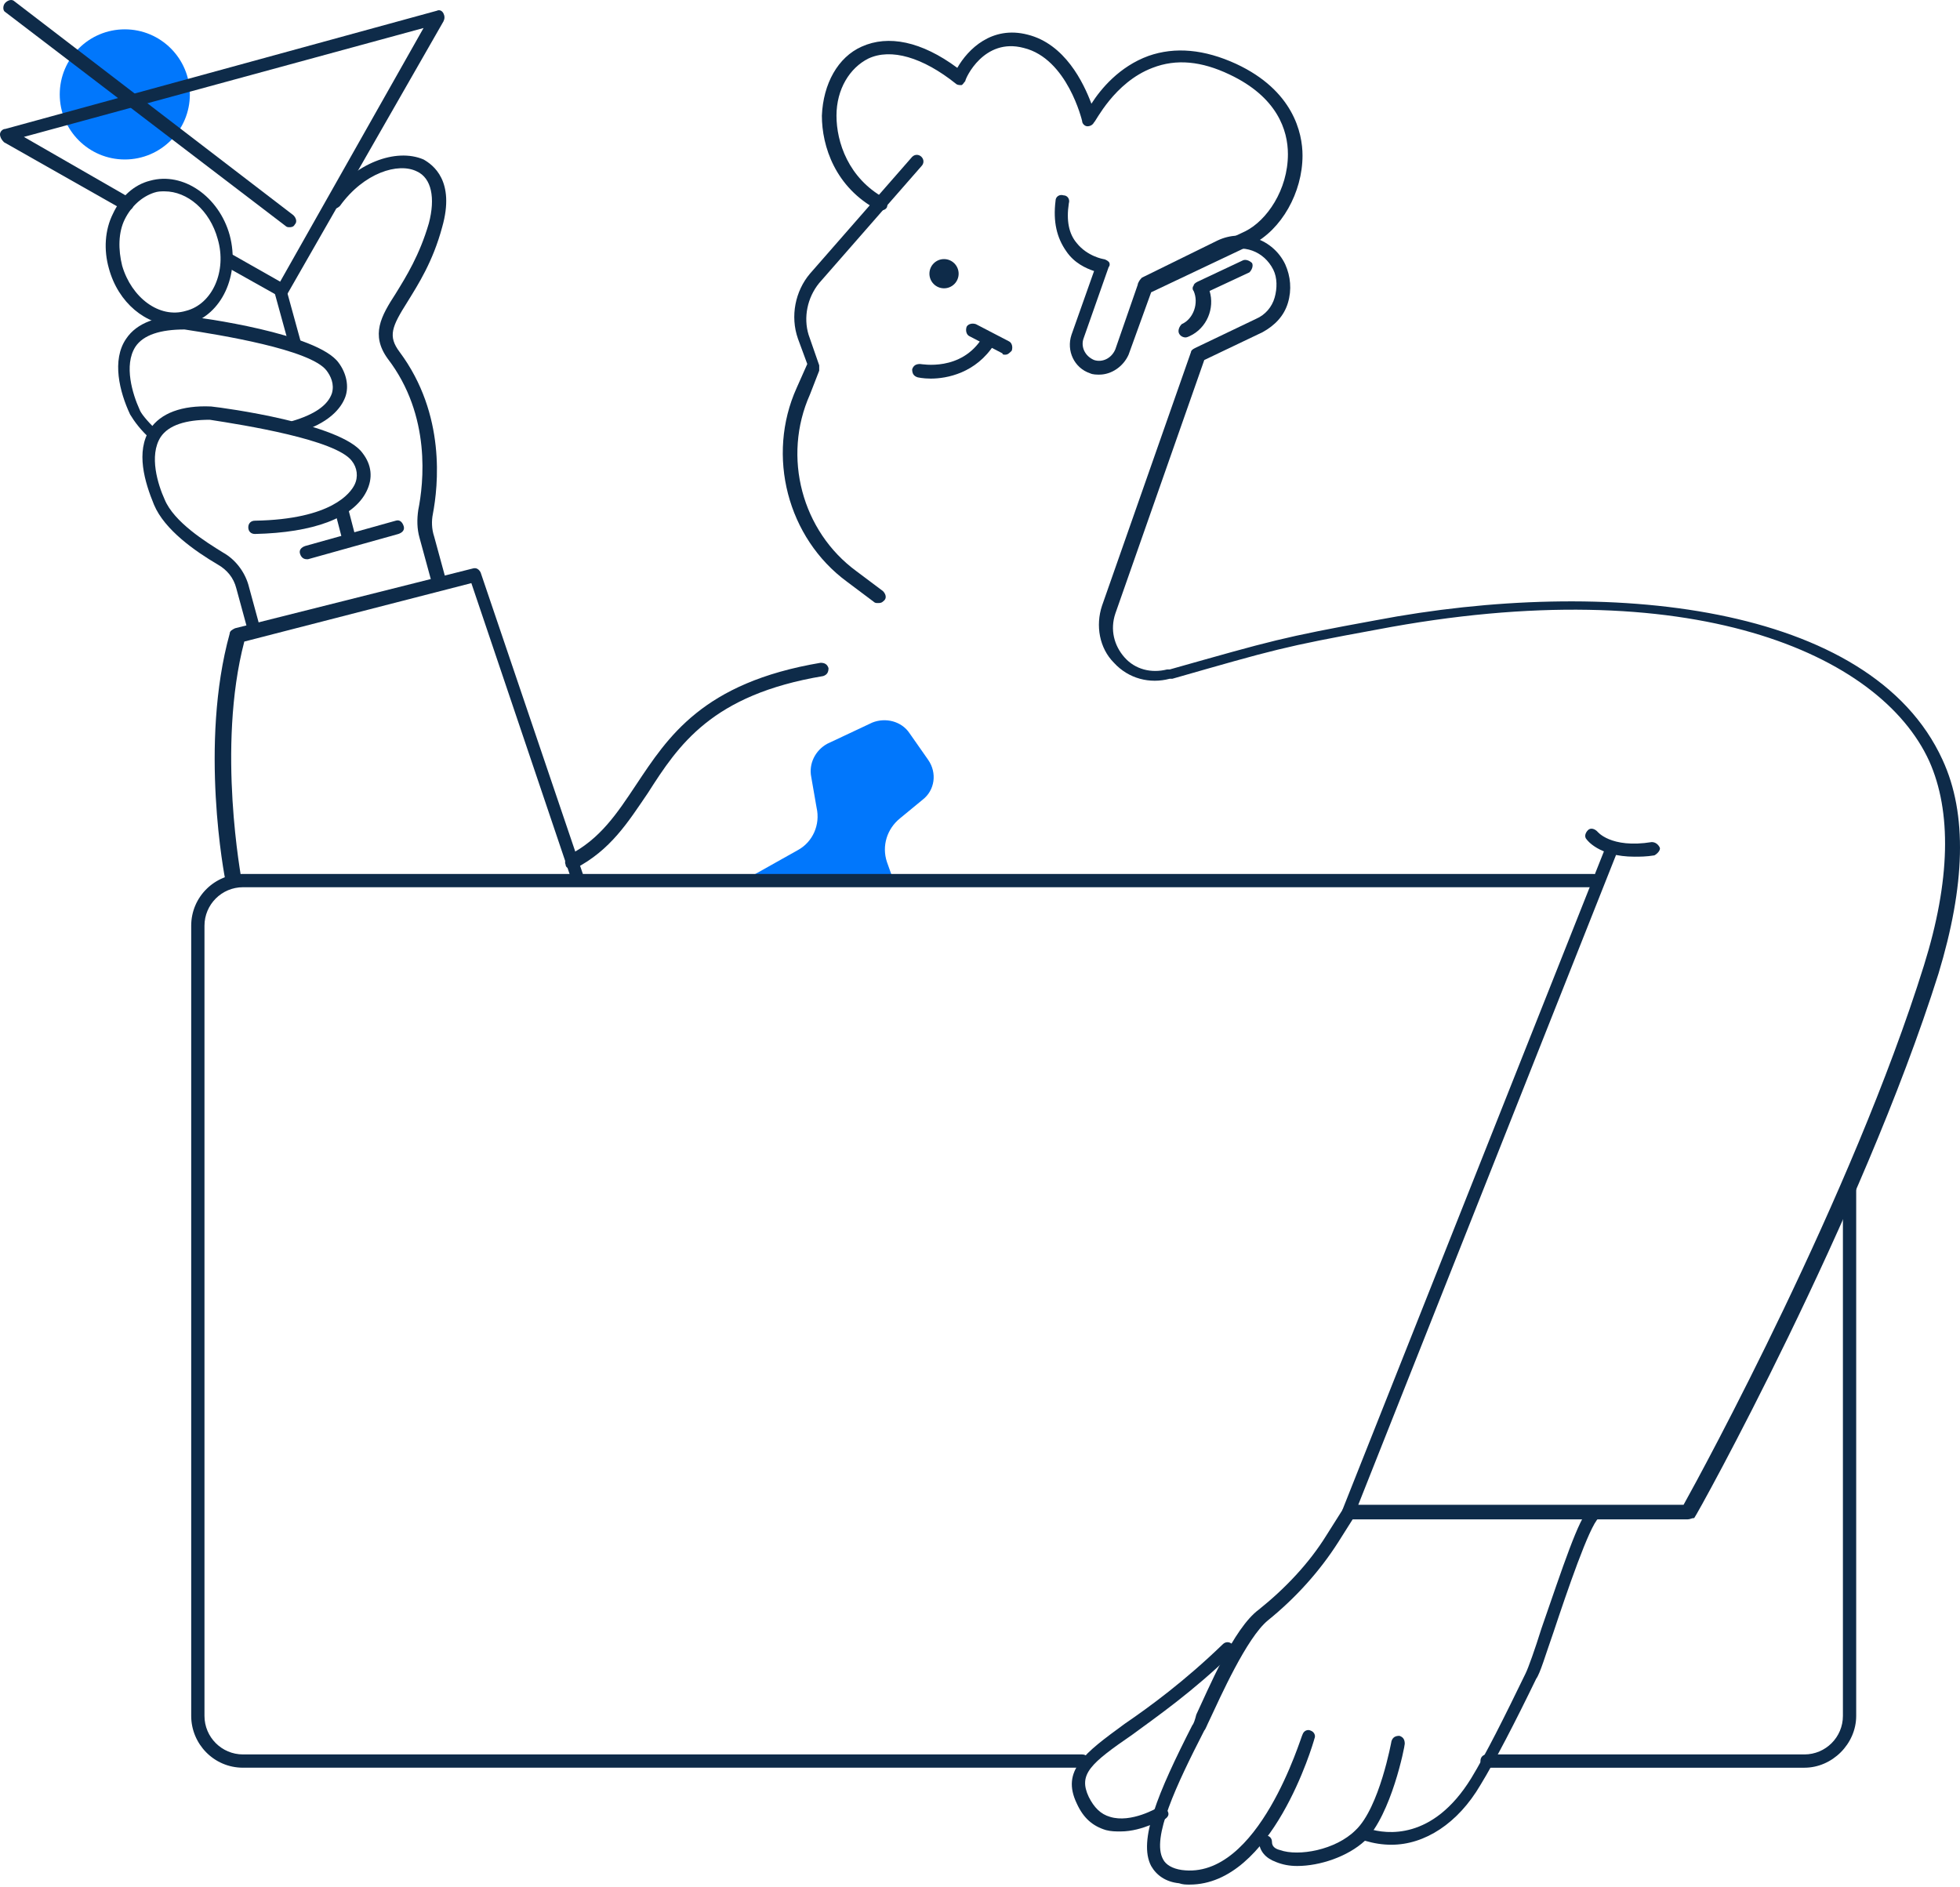 <svg width="350" height="337" viewBox="0 0 350 337" fill="none" xmlns="http://www.w3.org/2000/svg">
<path d="M162.412 130.93L165.731 135.673C167.391 138.045 166.916 141.128 164.783 142.788L160.752 146.108C158.381 148.005 157.433 151.088 158.381 153.934L159.566 157.255H132.774L142.495 151.8C145.103 150.377 146.526 147.294 145.815 144.211L144.866 138.756C144.392 136.385 145.578 134.013 147.712 132.827L155.773 129.033C158.144 128.084 160.989 128.796 162.412 130.93Z" fill="#0177FC"/>
<path d="M322.216 315.678H265.55C264.838 315.678 264.364 315.204 264.364 314.492C264.364 313.781 264.838 313.306 265.55 313.306H322.216C326.01 313.306 329.092 310.223 329.092 306.429V211.329C329.092 210.617 329.566 210.143 330.277 210.143C330.989 210.143 331.463 210.617 331.463 211.329V306.429C331.463 311.409 327.195 315.678 322.216 315.678Z" fill="#0E2B49"/>
<path d="M193.235 315.676H43.389C38.173 315.676 34.143 311.407 34.143 306.427V165.319C34.143 160.101 38.41 156.07 43.389 156.07H284.518C285.229 156.07 285.703 156.544 285.703 157.256C285.703 157.967 285.229 158.441 284.518 158.441H43.389C39.596 158.441 36.514 161.524 36.514 165.319V306.427C36.514 310.222 39.596 313.305 43.389 313.305H193.235C193.946 313.305 194.421 313.779 194.421 314.491C194.421 315.202 193.946 315.676 193.235 315.676Z" fill="#0E2B49"/>
<path d="M156.722 107.693C156.485 107.693 156.248 107.693 156.01 107.456L151.268 103.898C140.599 96.072 136.806 81.368 142.259 69.273L144.156 65.004L142.496 60.498C141.073 56.467 142.022 51.961 144.63 48.878L162.886 28.008C163.36 27.534 164.072 27.534 164.546 28.008C165.02 28.482 165.02 29.194 164.546 29.668L146.289 50.538C144.156 53.147 143.444 56.704 144.393 59.787L146.289 65.242C146.289 65.479 146.289 65.953 146.289 66.19L144.63 70.459C139.651 81.606 143.207 94.886 152.928 102.001L157.67 105.558C158.144 106.033 158.381 106.744 157.907 107.218C157.433 107.693 157.196 107.693 156.722 107.693Z" fill="#0E2B49"/>
<path d="M196.317 66.9C195.843 66.9 195.132 66.9 194.657 66.663C191.812 65.714 190.39 62.631 191.338 59.785L195.369 48.402C193.946 47.928 191.812 46.979 190.39 44.845C188.73 42.473 188.019 39.627 188.493 35.833C188.493 35.121 189.204 34.647 189.915 34.884C190.627 34.884 191.101 35.596 190.864 36.307C190.39 39.39 190.864 41.762 192.286 43.422C194.183 45.793 197.028 46.268 197.028 46.268C197.265 46.268 197.74 46.505 197.977 46.742C198.214 46.979 198.214 47.453 197.977 47.691L193.472 60.497C192.998 61.92 193.709 63.58 195.369 64.291C196.791 64.766 198.451 64.054 199.162 62.394L203.193 50.774C203.193 50.536 203.43 50.299 203.904 50.062L222.398 41.287C226.191 39.39 229.985 33.935 229.985 27.532C229.985 23.263 228.088 17.334 219.553 13.303C214.574 10.931 210.069 10.457 205.801 12.117C198.925 14.726 195.606 21.84 195.369 21.84C195.132 22.315 194.657 22.552 194.183 22.552C193.709 22.552 193.235 22.078 193.235 21.603C193.235 21.603 190.627 10.457 182.802 8.56C175.69 6.662 172.37 14.014 172.37 14.489C172.133 14.726 171.896 15.2 171.659 15.2C171.422 15.2 170.948 15.2 170.711 14.963C164.783 10.22 159.093 8.56 155.062 10.457C151.743 12.117 149.372 15.912 149.372 20.655C149.372 25.398 151.506 31.801 157.907 35.358C158.381 35.596 158.619 36.307 158.381 37.019C158.144 37.493 157.433 37.73 156.722 37.493C149.135 33.461 146.764 26.109 146.764 20.655C147.001 14.963 149.609 10.22 153.877 8.323C158.619 6.188 164.546 7.374 170.948 12.117C172.844 8.797 177.112 4.528 183.514 6.188C190.153 7.848 193.472 14.726 194.894 18.52C196.554 15.912 199.874 11.88 205.09 9.983C209.832 8.323 215.048 8.797 220.738 11.406C230.933 16.149 232.593 23.738 232.593 27.769C232.593 34.41 228.799 41.05 223.583 43.659L205.564 52.197L201.533 63.343C200.585 65.477 198.451 66.9 196.317 66.9Z" fill="#0E2B49"/>
<path d="M301.351 271.33H240.891C240.417 271.33 240.18 271.093 239.943 270.856C239.706 270.619 239.706 270.144 239.706 269.67L286.414 152.04C286.651 151.329 287.362 151.092 287.836 151.329C288.548 151.566 288.785 152.277 288.548 152.752L242.551 268.721H300.64C303.959 262.792 330.751 213.464 343.554 172.436C348.296 157.258 348.533 144.926 344.503 135.914C335.73 116.704 301.825 101.763 245.87 112.435C229.036 115.518 227.614 115.992 209.357 121.21H208.883C205.327 122.159 201.533 121.21 198.925 118.364C196.317 115.755 195.606 111.724 196.791 108.166L212.677 62.869C212.677 62.632 212.914 62.395 213.388 62.158L224.294 56.94C225.954 56.229 227.14 54.806 227.614 53.146C228.088 51.486 228.088 49.589 227.377 48.166C225.717 44.845 221.923 43.422 218.604 45.083L205.089 51.723C204.615 51.96 203.904 51.723 203.43 51.249C202.956 50.774 203.43 50.063 203.904 49.589L217.419 42.948C221.923 40.814 227.377 42.711 229.511 47.217C230.459 49.351 230.696 51.723 229.985 54.094C229.273 56.466 227.614 58.126 225.48 59.312L215.048 64.292L199.162 109.589C198.214 112.435 198.925 115.281 200.822 117.415C202.718 119.55 205.564 120.261 208.409 119.55H208.883C227.377 114.332 228.799 113.858 245.633 110.775C286.651 102.949 334.071 107.692 346.874 135.676C351.379 145.4 350.904 158.206 346.162 173.859C332.411 217.495 303.011 270.619 302.537 271.093C302.062 271.093 301.825 271.33 301.351 271.33Z" fill="#0E2B49"/>
<path d="M211.729 60.26C211.255 60.26 210.78 60.023 210.543 59.549C210.306 59.074 210.543 58.363 211.017 57.889C213.151 56.94 214.1 54.094 213.151 51.96C212.914 51.723 212.914 51.248 213.151 51.011C213.151 50.774 213.388 50.537 213.863 50.3L221.924 46.505C222.398 46.268 223.109 46.505 223.584 46.98C223.821 47.454 223.584 48.165 223.109 48.64L215.996 51.96C216.945 55.043 215.522 58.6 212.44 60.023C211.966 60.26 211.729 60.26 211.729 60.26Z" fill="#0E2B49"/>
<path d="M168.577 51.486C170.017 51.486 171.185 50.318 171.185 48.877C171.185 47.437 170.017 46.269 168.577 46.269C167.136 46.269 165.969 47.437 165.969 48.877C165.969 50.318 167.136 51.486 168.577 51.486Z" fill="#0E2B49"/>
<path d="M166.206 67.612C164.784 67.612 163.835 67.374 163.835 67.374C163.124 67.137 162.887 66.663 162.887 65.951C163.124 65.24 163.598 65.003 164.309 65.003C164.546 65.003 171.659 66.426 175.453 60.26C175.69 59.785 176.638 59.548 177.113 59.785C177.587 60.023 177.824 60.971 177.587 61.446C174.267 66.663 169.051 67.612 166.206 67.612Z" fill="#0E2B49"/>
<path d="M179.484 63.341C179.247 63.341 179.01 63.341 179.01 63.104L173.083 60.021C172.609 59.784 172.372 59.072 172.609 58.361C172.846 57.886 173.557 57.649 174.268 57.886L180.196 60.969C180.67 61.207 180.907 61.918 180.67 62.63C180.196 63.104 179.959 63.341 179.484 63.341Z" fill="#0E2B49"/>
<path d="M212.439 336.549C211.728 336.549 211.254 336.549 210.543 336.312C208.172 336.075 206.512 334.889 205.564 333.229C203.193 328.723 206.749 320.185 212.914 308.09C213.151 307.853 213.388 307.142 213.625 306.193C215.759 301.687 220.264 290.778 224.769 287.458C229.51 283.663 233.778 279.157 236.86 274.177L239.706 269.671C239.943 269.197 240.891 268.959 241.365 269.197C241.84 269.434 242.077 270.382 241.84 270.857L238.994 275.363C235.675 280.58 231.407 285.323 226.428 289.355C222.635 292.438 217.893 303.11 215.996 307.142C215.522 308.09 215.285 308.802 215.048 309.039C210.068 318.762 205.564 328.249 207.697 332.043C208.172 332.992 209.357 333.703 211.017 333.94C224.769 335.838 232.356 309.987 232.593 309.75C232.83 309.039 233.541 308.802 234.015 309.039C234.727 309.276 234.964 309.987 234.727 310.462C234.49 311.41 227.139 336.549 212.439 336.549Z" fill="#0E2B49"/>
<path d="M231.644 333.227C230.222 333.227 229.036 332.99 227.851 332.515C225.954 331.804 225.006 330.618 224.769 328.958C224.769 328.246 225.243 327.772 225.954 327.772C226.665 327.772 227.14 328.246 227.14 328.958C227.14 329.669 227.614 330.144 228.562 330.381C231.881 331.567 238.52 330.381 242.077 326.823C246.344 322.792 248.478 310.934 248.478 310.934C248.715 310.223 249.19 309.985 249.901 309.985C250.612 310.223 250.849 310.697 250.849 311.408C250.849 311.883 248.478 323.978 243.736 328.721C240.654 331.567 235.675 333.227 231.644 333.227Z" fill="#0E2B49"/>
<path d="M248.48 329.432C246.82 329.432 245.397 329.195 243.738 328.721C243.026 328.483 242.789 327.772 243.026 327.298C243.264 326.586 243.975 326.349 244.449 326.586C247.531 327.535 255.83 328.721 262.706 317.574C265.314 313.305 268.633 306.665 272.427 298.839C272.901 297.89 274.086 294.57 275.272 290.776C279.065 279.866 281.91 271.092 283.807 269.431C284.281 268.957 284.993 268.957 285.467 269.431C285.941 269.906 285.941 270.617 285.467 271.092C283.807 272.514 279.777 284.372 277.406 291.487C275.983 295.519 275.035 298.839 274.323 299.787C270.53 307.614 266.973 314.491 264.365 318.76C260.335 325.638 254.407 329.432 248.48 329.432Z" fill="#0E2B49"/>
<path d="M200.111 327.059C199.163 327.059 198.451 327.059 197.503 326.822C195.132 326.11 193.472 324.687 192.287 322.079C189.442 316.15 193.709 313.067 200.822 307.849C205.327 304.766 211.492 300.26 218.367 293.62C218.842 293.146 219.553 293.146 220.027 293.62C220.501 294.094 220.501 294.806 220.027 295.28C212.914 302.158 206.75 306.426 202.245 309.747C194.658 314.964 192.524 316.861 194.421 320.893C195.369 322.79 196.554 323.976 198.214 324.45C202.008 325.636 206.75 322.79 206.75 322.79C207.224 322.553 207.935 322.553 208.409 323.264C208.884 323.976 208.646 324.45 207.935 324.925C207.698 324.687 204.142 327.059 200.111 327.059Z" fill="#0E2B49"/>
<path d="M22.287 28.48C28.703 28.48 33.904 23.277 33.904 16.859C33.904 10.441 28.703 5.239 22.287 5.239C15.87 5.239 10.669 10.441 10.669 16.859C10.669 23.277 15.87 28.48 22.287 28.48Z" fill="#0177FC"/>
<path d="M52.873 62.867C52.399 62.867 51.925 62.63 51.688 61.918L49.08 52.432C48.843 51.72 49.317 51.009 49.791 51.009C50.502 50.772 50.976 51.246 51.214 51.958L53.822 61.444C54.059 62.155 53.584 62.63 52.873 62.867C52.873 62.867 53.11 62.867 52.873 62.867Z" fill="#0E2B49"/>
<path d="M50.265 53.144C50.028 53.144 49.791 53.144 49.791 52.907L40.069 47.452C39.595 47.215 39.358 46.504 39.595 45.792C39.832 45.318 40.544 45.081 41.255 45.318L50.028 50.298L75.634 5.001L4.268 24.448L23.236 35.357C23.71 35.594 23.947 36.306 23.71 37.017C23.473 37.492 22.761 37.729 22.05 37.492L0.711 25.397C0.237 24.922 0 24.448 0 23.974C0 23.5 0.474 23.025 0.948 23.025L78.005 1.918C78.479 1.681 78.954 1.918 79.191 2.393C79.428 2.867 79.428 3.341 79.191 3.815L51.213 52.67C50.976 52.907 50.739 53.144 50.502 53.144H50.265Z" fill="#0E2B49"/>
<path d="M45.522 113.855C45.048 113.855 44.574 113.618 44.337 112.907L42.203 105.08C41.728 103.183 40.543 101.76 38.883 100.812C34.853 98.44 29.399 94.645 27.503 90.139C25.843 86.108 24.183 80.653 26.791 76.622C28.688 73.776 32.482 72.353 37.698 72.59C40.069 72.827 60.933 75.673 64.727 80.89C66.387 83.025 66.624 85.396 65.438 87.768C63.067 92.511 55.954 95.12 45.522 95.357C44.811 95.357 44.337 94.883 44.337 94.171C44.337 93.46 44.811 92.985 45.522 92.985C59.274 92.748 62.593 88.005 63.304 86.582C64.016 85.159 63.779 83.499 62.83 82.313C59.985 78.519 43.625 75.91 37.461 74.962C33.193 74.962 30.111 75.91 28.688 78.045C26.554 81.365 28.214 86.582 29.399 89.191C31.059 93.223 36.749 96.78 39.832 98.677C41.965 99.863 43.625 101.997 44.337 104.369L46.47 112.195C46.708 112.907 46.233 113.381 45.522 113.618C45.759 113.855 45.759 113.855 45.522 113.855Z" fill="#0E2B49"/>
<path d="M27.74 78.759C27.503 78.759 27.266 78.759 27.029 78.522C25.132 76.861 23.946 75.201 23.235 74.016C21.338 69.984 19.916 64.292 22.524 60.498C24.421 57.652 28.214 56.229 33.43 56.466C35.801 56.703 56.666 59.549 60.459 64.766C61.882 66.664 62.356 69.035 61.645 70.933C60.934 72.83 58.8 75.676 52.872 77.336C52.161 77.573 51.687 77.099 51.45 76.624C51.213 75.913 51.687 75.439 52.161 75.201C56.192 74.016 58.563 72.355 59.274 70.221C59.748 68.561 59.037 67.138 58.325 66.189C55.48 62.395 39.121 59.786 32.956 58.837C28.688 58.837 25.606 59.786 24.183 61.92C22.05 65.241 23.709 70.458 24.895 73.067C25.132 73.778 26.08 74.964 27.977 76.861C28.451 77.336 28.451 78.047 27.977 78.522C28.214 78.759 27.977 78.759 27.74 78.759Z" fill="#0E2B49"/>
<path d="M31.297 58.123C26.081 58.123 21.102 54.092 19.442 47.926C18.494 44.605 18.731 41.048 20.153 38.202C21.576 35.119 23.947 32.985 26.792 32.273C32.719 30.613 39.121 35.119 41.018 41.997C42.915 49.111 39.595 56.226 33.668 57.886C32.957 57.886 32.245 58.123 31.297 58.123ZM29.4 34.171C28.689 34.171 28.215 34.171 27.503 34.408C25.369 35.119 23.473 36.779 22.287 39.151C21.102 41.522 21.102 44.605 21.813 47.451C23.473 53.143 28.452 56.938 33.194 55.515C37.936 54.329 40.544 48.4 38.884 42.708C37.462 37.491 33.431 34.171 29.4 34.171Z" fill="#0E2B49"/>
<path d="M51.687 40.575C51.45 40.575 51.213 40.575 50.976 40.338L0.948 2.156C0.474 1.919 0.474 0.97 0.948 0.496C1.423 0.021 2.134 -0.216 2.608 0.259L52.399 38.441C52.873 38.915 53.11 39.627 52.636 40.101C52.399 40.575 51.924 40.575 51.687 40.575Z" fill="#0E2B49"/>
<path d="M78.243 104.845C77.769 104.845 77.295 104.608 77.058 103.896L74.924 96.07C74.45 94.41 74.45 92.75 74.687 91.09C75.635 86.347 77.058 74.252 69.234 64.054C66.151 59.785 68.048 56.465 70.656 52.434C72.553 49.35 74.924 45.556 76.584 39.864C77.769 35.358 77.058 31.801 74.45 30.615C71.13 28.955 64.966 30.852 60.698 36.781C60.224 37.255 59.513 37.493 59.038 37.018C58.564 36.544 58.327 35.833 58.801 35.358C63.306 29.192 70.656 26.346 75.635 28.481C77.295 29.429 81.326 32.275 78.955 40.576C77.295 46.742 74.687 50.773 72.79 53.856C69.945 58.362 69.234 60.023 71.368 62.868C79.666 74.015 78.243 86.821 77.295 91.802C77.058 92.987 77.058 94.41 77.532 95.833L79.666 103.659C79.903 104.371 79.429 104.845 78.718 105.082C78.243 104.845 78.243 104.845 78.243 104.845Z" fill="#0E2B49"/>
<path d="M62.356 97.493C61.882 97.493 61.408 97.256 61.171 96.544L59.748 91.09C59.511 90.378 59.985 89.904 60.697 89.667C61.408 89.43 61.882 89.904 62.119 90.615L63.542 96.07C63.779 96.781 63.305 97.256 62.593 97.493H62.356Z" fill="#0E2B49"/>
<path d="M54.771 99.865C54.296 99.865 53.822 99.628 53.585 98.917C53.348 98.205 53.822 97.731 54.533 97.494L70.656 92.988C71.367 92.751 71.842 93.225 72.079 93.937C72.316 94.648 71.842 95.122 71.13 95.359L55.008 99.865H54.771Z" fill="#0E2B49"/>
<path d="M41.492 158.443C41.018 158.443 40.544 157.969 40.307 157.494C40.07 156.546 35.565 132.83 41.018 113.146C41.018 112.672 41.492 112.435 41.966 112.198L84.407 101.525C85.118 101.288 85.592 101.763 85.829 102.237L104.323 156.783C104.56 157.494 104.086 157.969 103.612 158.206C102.9 158.443 102.426 157.969 102.189 157.494L84.17 104.134L43.626 114.569C38.647 133.542 43.152 157.02 43.152 157.257C42.915 157.494 42.441 158.206 41.492 158.443C41.729 158.443 41.729 158.443 41.492 158.443Z" fill="#0E2B49"/>
<path d="M291.867 152.988C285.466 152.988 283.332 149.905 283.332 149.905C282.858 149.431 283.095 148.719 283.569 148.245C284.043 147.771 284.754 148.008 285.229 148.482C285.229 148.482 287.599 151.565 294.95 150.379C295.661 150.379 296.135 150.854 296.372 151.328C296.609 151.802 295.898 152.514 295.424 152.751C294.001 152.988 292.816 152.988 291.867 152.988Z" fill="#0E2B49"/>
<path d="M101.952 155.12C101.477 155.12 101.003 154.883 101.003 154.409C100.766 153.934 101.003 153.223 101.477 152.749C107.168 149.903 110.25 145.16 113.569 140.179C119.26 131.642 125.424 121.918 146.526 118.361C147.237 118.361 147.711 118.598 147.949 119.309C147.949 120.021 147.711 120.495 147 120.732C127.084 124.053 121.156 133.065 115.703 141.602C112.147 146.82 109.064 151.8 102.663 155.12C102.189 155.12 102.189 155.12 101.952 155.12Z" fill="#0E2B49"/>
</svg>
